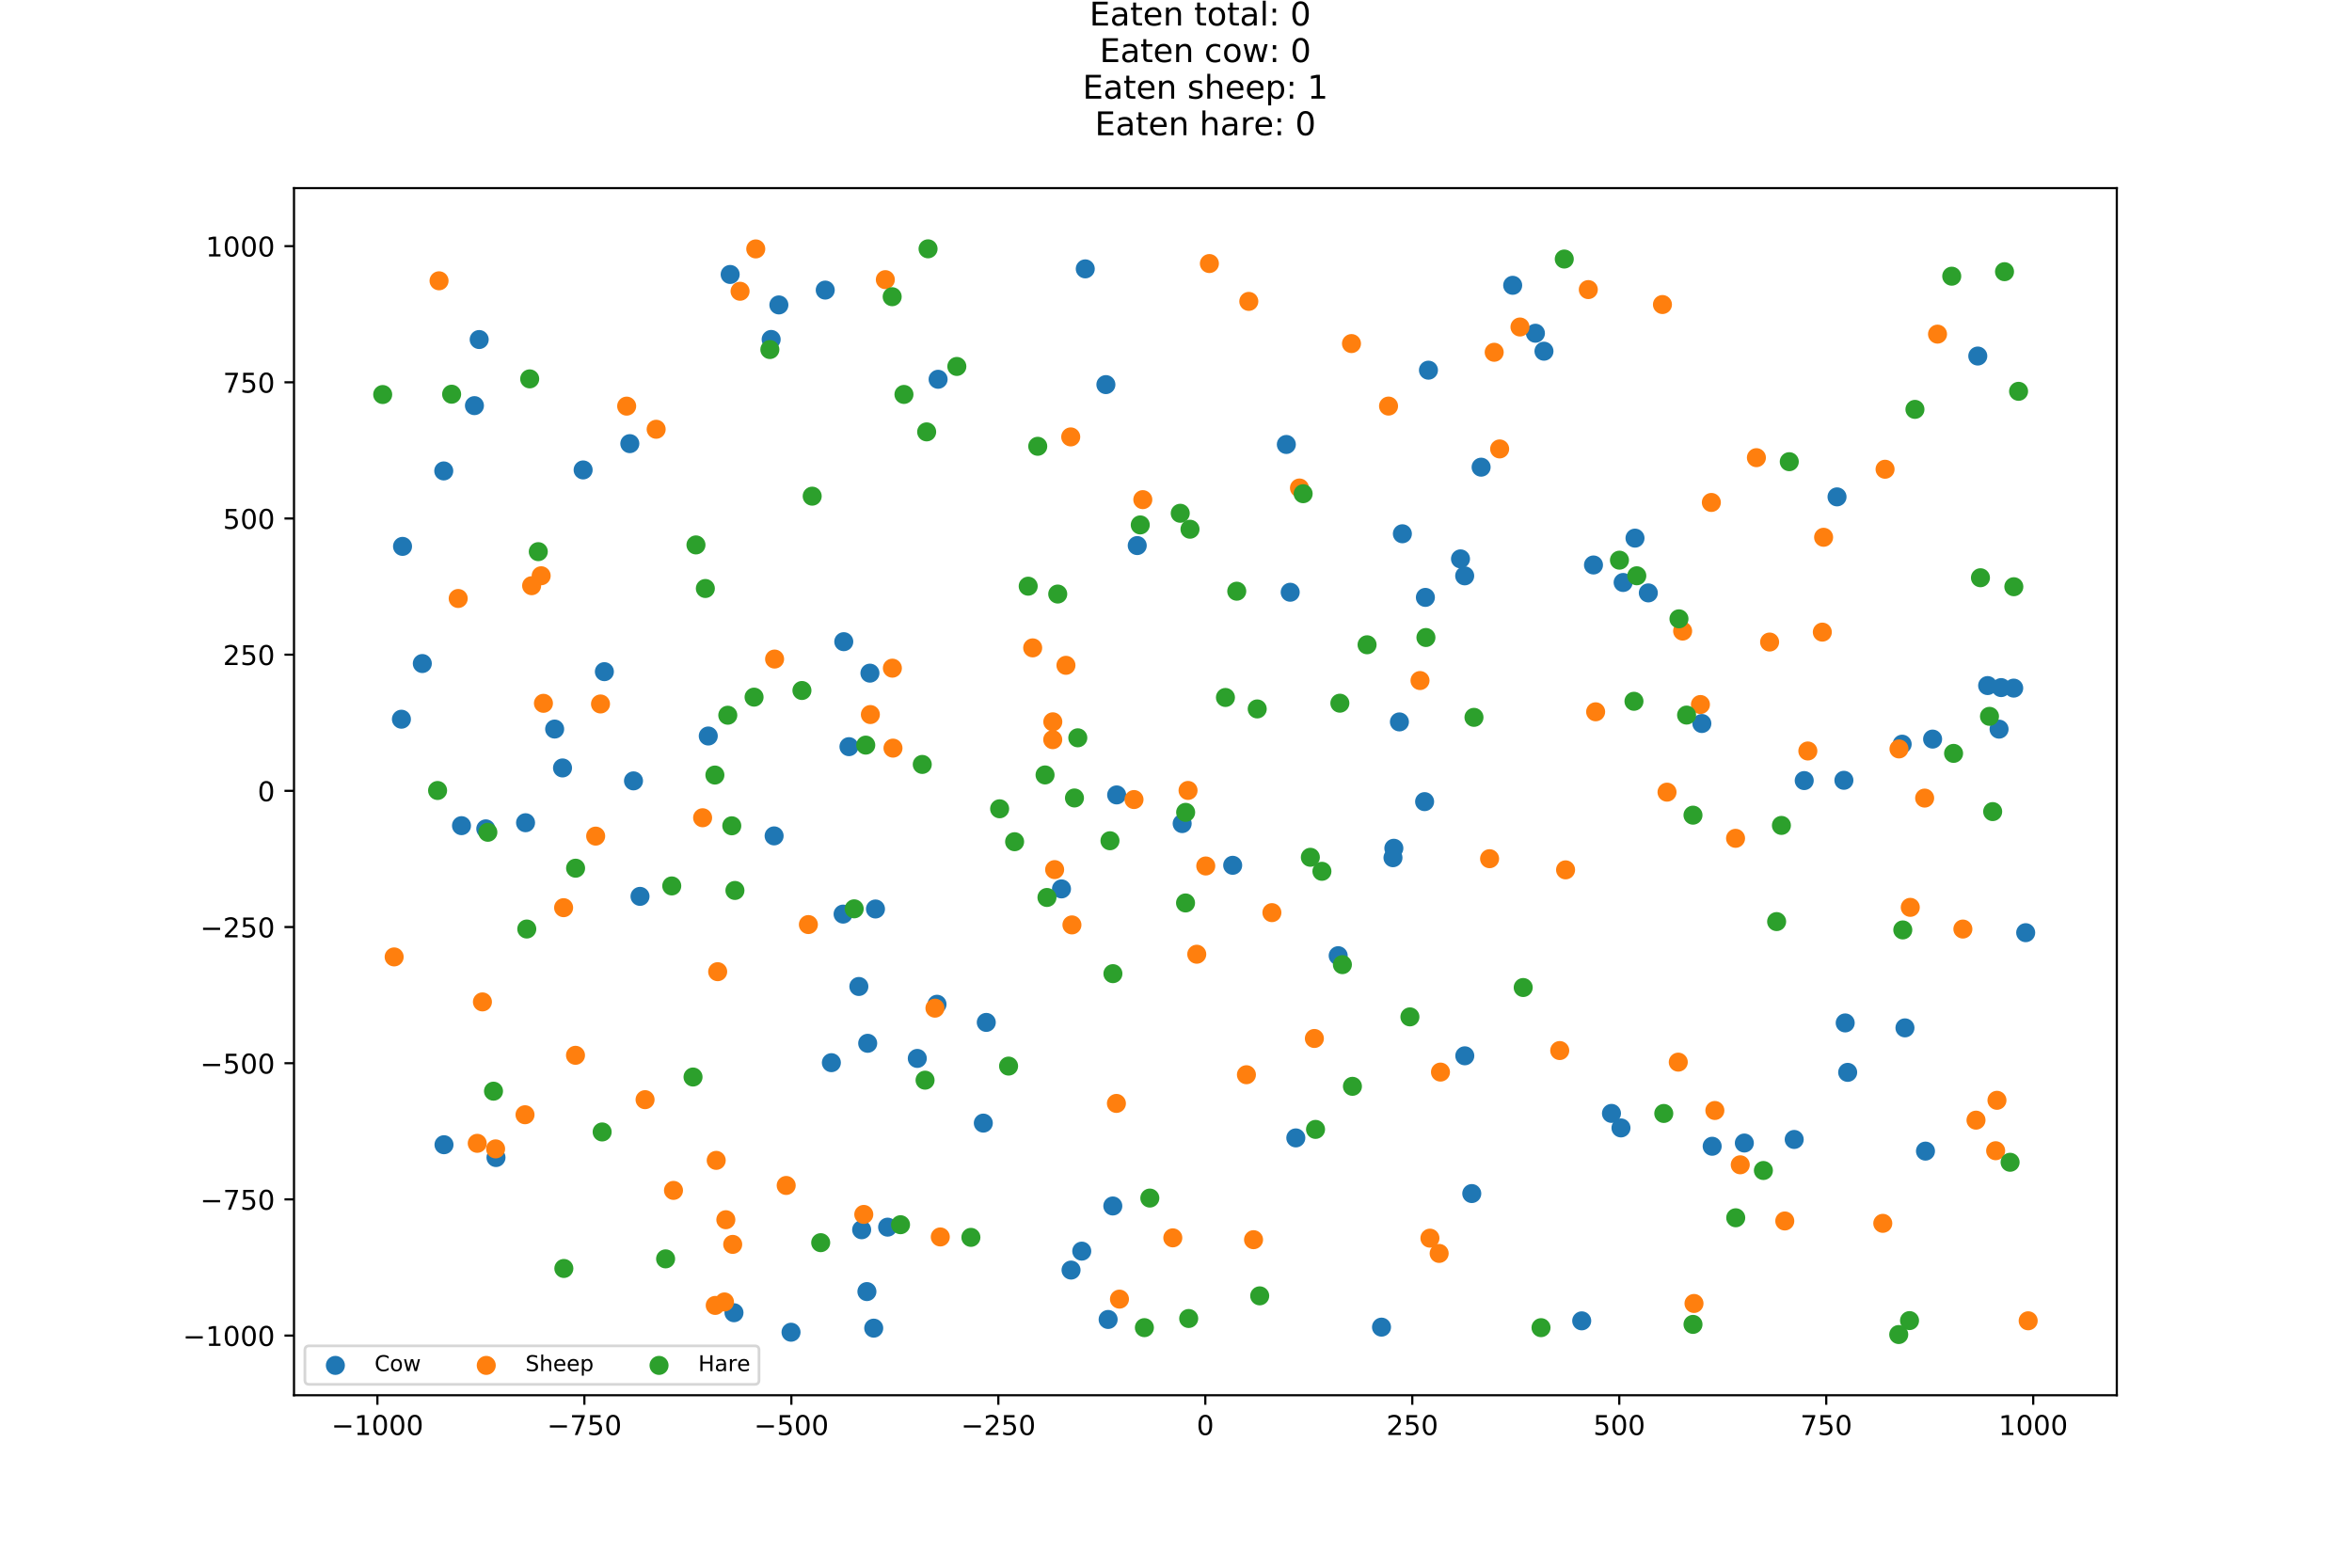 <?xml version="1.0" encoding="utf-8" standalone="no"?>
<!DOCTYPE svg PUBLIC "-//W3C//DTD SVG 1.1//EN"
  "http://www.w3.org/Graphics/SVG/1.1/DTD/svg11.dtd">
<!-- Created with matplotlib (https://matplotlib.org/) -->
<svg height="576pt" version="1.1" viewBox="0 0 864 576" width="864pt" xmlns="http://www.w3.org/2000/svg" xmlns:xlink="http://www.w3.org/1999/xlink">
 <defs>
  <style type="text/css">
*{stroke-linecap:butt;stroke-linejoin:round;}
  </style>
 </defs>
 <g id="figure_1">
  <g id="patch_1">
   <path d="M 0 576 
L 864 576 
L 864 0 
L 0 0 
z
" style="fill:#ffffff;"/>
  </g>
  <g id="axes_1">
   <g id="patch_2">
    <path d="M 108 512.64 
L 777.6 512.64 
L 777.6 69.12 
L 108 69.12 
z
" style="fill:#ffffff;"/>
   </g>
   <g id="PathCollection_1">
    <defs>
     <path d="M 0 3 
C 0.796 3 1.559 2.684 2.121 2.121 
C 2.684 1.559 3 0.796 3 0 
C 3 -0.796 2.684 -1.559 2.121 -2.121 
C 1.559 -2.684 0.796 -3 0 -3 
C -0.796 -3 -1.559 -2.684 -2.121 -2.121 
C -2.684 -1.559 -3 -0.796 -3 0 
C -3 0.796 -2.684 1.559 -2.121 2.121 
C -1.559 2.684 -0.796 3 0 3 
z
" id="m2ff2558cb6" style="stroke:#1f77b4;"/>
    </defs>
    <g clip-path="url(#pa07d0ab06e)">
     <use style="fill:#1f77b4;stroke:#1f77b4;" x="269.627" xlink:href="#m2ff2558cb6" y="482.324"/>
     <use style="fill:#1f77b4;stroke:#1f77b4;" x="393.448" xlink:href="#m2ff2558cb6" y="466.651"/>
     <use style="fill:#1f77b4;stroke:#1f77b4;" x="605.508" xlink:href="#m2ff2558cb6" y="217.846"/>
     <use style="fill:#1f77b4;stroke:#1f77b4;" x="283.284" xlink:href="#m2ff2558cb6" y="124.72"/>
     <use style="fill:#1f77b4;stroke:#1f77b4;" x="309.705" xlink:href="#m2ff2558cb6" y="335.859"/>
     <use style="fill:#1f77b4;stroke:#1f77b4;" x="222.015" xlink:href="#m2ff2558cb6" y="246.783"/>
     <use style="fill:#1f77b4;stroke:#1f77b4;" x="674.828" xlink:href="#m2ff2558cb6" y="182.564"/>
     <use style="fill:#1f77b4;stroke:#1f77b4;" x="407.071" xlink:href="#m2ff2558cb6" y="484.798"/>
     <use style="fill:#1f77b4;stroke:#1f77b4;" x="514.073" xlink:href="#m2ff2558cb6" y="265.247"/>
     <use style="fill:#1f77b4;stroke:#1f77b4;" x="678.74" xlink:href="#m2ff2558cb6" y="394.009"/>
     <use style="fill:#1f77b4;stroke:#1f77b4;" x="628.961" xlink:href="#m2ff2558cb6" y="421.159"/>
     <use style="fill:#1f77b4;stroke:#1f77b4;" x="591.969" xlink:href="#m2ff2558cb6" y="409.083"/>
     <use style="fill:#1f77b4;stroke:#1f77b4;" x="155.135" xlink:href="#m2ff2558cb6" y="243.797"/>
     <use style="fill:#1f77b4;stroke:#1f77b4;" x="311.863" xlink:href="#m2ff2558cb6" y="274.341"/>
     <use style="fill:#1f77b4;stroke:#1f77b4;" x="231.365" xlink:href="#m2ff2558cb6" y="163.005"/>
     <use style="fill:#1f77b4;stroke:#1f77b4;" x="182.203" xlink:href="#m2ff2558cb6" y="425.306"/>
     <use style="fill:#1f77b4;stroke:#1f77b4;" x="659.094" xlink:href="#m2ff2558cb6" y="418.66"/>
     <use style="fill:#1f77b4;stroke:#1f77b4;" x="585.362" xlink:href="#m2ff2558cb6" y="207.585"/>
     <use style="fill:#1f77b4;stroke:#1f77b4;" x="523.613" xlink:href="#m2ff2558cb6" y="219.498"/>
     <use style="fill:#1f77b4;stroke:#1f77b4;" x="309.957" xlink:href="#m2ff2558cb6" y="235.766"/>
     <use style="fill:#1f77b4;stroke:#1f77b4;" x="735.11" xlink:href="#m2ff2558cb6" y="252.634"/>
     <use style="fill:#1f77b4;stroke:#1f77b4;" x="344.212" xlink:href="#m2ff2558cb6" y="368.985"/>
     <use style="fill:#1f77b4;stroke:#1f77b4;" x="698.752" xlink:href="#m2ff2558cb6" y="273.429"/>
     <use style="fill:#1f77b4;stroke:#1f77b4;" x="203.752" xlink:href="#m2ff2558cb6" y="267.871"/>
     <use style="fill:#1f77b4;stroke:#1f77b4;" x="677.831" xlink:href="#m2ff2558cb6" y="375.845"/>
     <use style="fill:#1f77b4;stroke:#1f77b4;" x="555.68" xlink:href="#m2ff2558cb6" y="104.827"/>
     <use style="fill:#1f77b4;stroke:#1f77b4;" x="734.349" xlink:href="#m2ff2558cb6" y="267.907"/>
     <use style="fill:#1f77b4;stroke:#1f77b4;" x="417.759" xlink:href="#m2ff2558cb6" y="200.454"/>
     <use style="fill:#1f77b4;stroke:#1f77b4;" x="410.201" xlink:href="#m2ff2558cb6" y="292.07"/>
     <use style="fill:#1f77b4;stroke:#1f77b4;" x="730.153" xlink:href="#m2ff2558cb6" y="251.894"/>
     <use style="fill:#1f77b4;stroke:#1f77b4;" x="193.062" xlink:href="#m2ff2558cb6" y="302.286"/>
     <use style="fill:#1f77b4;stroke:#1f77b4;" x="596.252" xlink:href="#m2ff2558cb6" y="214.016"/>
     <use style="fill:#1f77b4;stroke:#1f77b4;" x="389.934" xlink:href="#m2ff2558cb6" y="326.602"/>
     <use style="fill:#1f77b4;stroke:#1f77b4;" x="147.46" xlink:href="#m2ff2558cb6" y="264.253"/>
     <use style="fill:#1f77b4;stroke:#1f77b4;" x="178.452" xlink:href="#m2ff2558cb6" y="304.54"/>
     <use style="fill:#1f77b4;stroke:#1f77b4;" x="709.937" xlink:href="#m2ff2558cb6" y="271.557"/>
     <use style="fill:#1f77b4;stroke:#1f77b4;" x="726.532" xlink:href="#m2ff2558cb6" y="130.817"/>
     <use style="fill:#1f77b4;stroke:#1f77b4;" x="595.461" xlink:href="#m2ff2558cb6" y="414.424"/>
     <use style="fill:#1f77b4;stroke:#1f77b4;" x="640.778" xlink:href="#m2ff2558cb6" y="419.973"/>
     <use style="fill:#1f77b4;stroke:#1f77b4;" x="174.284" xlink:href="#m2ff2558cb6" y="149.038"/>
     <use style="fill:#1f77b4;stroke:#1f77b4;" x="581.038" xlink:href="#m2ff2558cb6" y="485.306"/>
     <use style="fill:#1f77b4;stroke:#1f77b4;" x="315.5" xlink:href="#m2ff2558cb6" y="362.453"/>
     <use style="fill:#1f77b4;stroke:#1f77b4;" x="473.952" xlink:href="#m2ff2558cb6" y="217.604"/>
     <use style="fill:#1f77b4;stroke:#1f77b4;" x="540.652" xlink:href="#m2ff2558cb6" y="438.537"/>
     <use style="fill:#1f77b4;stroke:#1f77b4;" x="472.533" xlink:href="#m2ff2558cb6" y="163.306"/>
     <use style="fill:#1f77b4;stroke:#1f77b4;" x="326.066" xlink:href="#m2ff2558cb6" y="450.88"/>
     <use style="fill:#1f77b4;stroke:#1f77b4;" x="476.015" xlink:href="#m2ff2558cb6" y="418.088"/>
     <use style="fill:#1f77b4;stroke:#1f77b4;" x="319.568" xlink:href="#m2ff2558cb6" y="247.327"/>
     <use style="fill:#1f77b4;stroke:#1f77b4;" x="434.265" xlink:href="#m2ff2558cb6" y="302.603"/>
     <use style="fill:#1f77b4;stroke:#1f77b4;" x="232.713" xlink:href="#m2ff2558cb6" y="286.909"/>
     <use style="fill:#1f77b4;stroke:#1f77b4;" x="206.641" xlink:href="#m2ff2558cb6" y="282.159"/>
     <use style="fill:#1f77b4;stroke:#1f77b4;" x="406.247" xlink:href="#m2ff2558cb6" y="141.31"/>
     <use style="fill:#1f77b4;stroke:#1f77b4;" x="290.583" xlink:href="#m2ff2558cb6" y="489.485"/>
     <use style="fill:#1f77b4;stroke:#1f77b4;" x="662.777" xlink:href="#m2ff2558cb6" y="286.8"/>
     <use style="fill:#1f77b4;stroke:#1f77b4;" x="397.38" xlink:href="#m2ff2558cb6" y="459.694"/>
     <use style="fill:#1f77b4;stroke:#1f77b4;" x="544.085" xlink:href="#m2ff2558cb6" y="171.649"/>
     <use style="fill:#1f77b4;stroke:#1f77b4;" x="515.159" xlink:href="#m2ff2558cb6" y="196.116"/>
     <use style="fill:#1f77b4;stroke:#1f77b4;" x="163.103" xlink:href="#m2ff2558cb6" y="420.595"/>
     <use style="fill:#1f77b4;stroke:#1f77b4;" x="286.118" xlink:href="#m2ff2558cb6" y="112.036"/>
     <use style="fill:#1f77b4;stroke:#1f77b4;" x="268.224" xlink:href="#m2ff2558cb6" y="100.842"/>
     <use style="fill:#1f77b4;stroke:#1f77b4;" x="523.327" xlink:href="#m2ff2558cb6" y="294.537"/>
     <use style="fill:#1f77b4;stroke:#1f77b4;" x="316.528" xlink:href="#m2ff2558cb6" y="451.835"/>
     <use style="fill:#1f77b4;stroke:#1f77b4;" x="361.218" xlink:href="#m2ff2558cb6" y="412.653"/>
     <use style="fill:#1f77b4;stroke:#1f77b4;" x="699.782" xlink:href="#m2ff2558cb6" y="377.661"/>
     <use style="fill:#1f77b4;stroke:#1f77b4;" x="321.603" xlink:href="#m2ff2558cb6" y="333.983"/>
     <use style="fill:#1f77b4;stroke:#1f77b4;" x="163.013" xlink:href="#m2ff2558cb6" y="173.029"/>
     <use style="fill:#1f77b4;stroke:#1f77b4;" x="344.609" xlink:href="#m2ff2558cb6" y="139.354"/>
     <use style="fill:#1f77b4;stroke:#1f77b4;" x="260.181" xlink:href="#m2ff2558cb6" y="270.423"/>
     <use style="fill:#1f77b4;stroke:#1f77b4;" x="169.53" xlink:href="#m2ff2558cb6" y="303.365"/>
     <use style="fill:#1f77b4;stroke:#1f77b4;" x="567.173" xlink:href="#m2ff2558cb6" y="129.039"/>
     <use style="fill:#1f77b4;stroke:#1f77b4;" x="214.211" xlink:href="#m2ff2558cb6" y="172.665"/>
     <use style="fill:#1f77b4;stroke:#1f77b4;" x="739.729" xlink:href="#m2ff2558cb6" y="252.825"/>
     <use style="fill:#1f77b4;stroke:#1f77b4;" x="707.316" xlink:href="#m2ff2558cb6" y="422.942"/>
     <use style="fill:#1f77b4;stroke:#1f77b4;" x="744.132" xlink:href="#m2ff2558cb6" y="342.686"/>
     <use style="fill:#1f77b4;stroke:#1f77b4;" x="303.15" xlink:href="#m2ff2558cb6" y="106.585"/>
     <use style="fill:#1f77b4;stroke:#1f77b4;" x="176.028" xlink:href="#m2ff2558cb6" y="124.752"/>
     <use style="fill:#1f77b4;stroke:#1f77b4;" x="336.964" xlink:href="#m2ff2558cb6" y="388.885"/>
     <use style="fill:#1f77b4;stroke:#1f77b4;" x="511.707" xlink:href="#m2ff2558cb6" y="315.142"/>
     <use style="fill:#1f77b4;stroke:#1f77b4;" x="564.034" xlink:href="#m2ff2558cb6" y="122.44"/>
     <use style="fill:#1f77b4;stroke:#1f77b4;" x="408.787" xlink:href="#m2ff2558cb6" y="443.103"/>
     <use style="fill:#1f77b4;stroke:#1f77b4;" x="491.58" xlink:href="#m2ff2558cb6" y="351.141"/>
     <use style="fill:#1f77b4;stroke:#1f77b4;" x="512.026" xlink:href="#m2ff2558cb6" y="311.67"/>
     <use style="fill:#1f77b4;stroke:#1f77b4;" x="600.615" xlink:href="#m2ff2558cb6" y="197.721"/>
     <use style="fill:#1f77b4;stroke:#1f77b4;" x="452.824" xlink:href="#m2ff2558cb6" y="317.929"/>
     <use style="fill:#1f77b4;stroke:#1f77b4;" x="524.734" xlink:href="#m2ff2558cb6" y="136.009"/>
     <use style="fill:#1f77b4;stroke:#1f77b4;" x="538.09" xlink:href="#m2ff2558cb6" y="387.924"/>
     <use style="fill:#1f77b4;stroke:#1f77b4;" x="677.352" xlink:href="#m2ff2558cb6" y="286.7"/>
     <use style="fill:#1f77b4;stroke:#1f77b4;" x="147.87" xlink:href="#m2ff2558cb6" y="200.753"/>
     <use style="fill:#1f77b4;stroke:#1f77b4;" x="398.67" xlink:href="#m2ff2558cb6" y="98.788"/>
     <use style="fill:#1f77b4;stroke:#1f77b4;" x="284.371" xlink:href="#m2ff2558cb6" y="307.125"/>
     <use style="fill:#1f77b4;stroke:#1f77b4;" x="318.456" xlink:href="#m2ff2558cb6" y="474.554"/>
     <use style="fill:#1f77b4;stroke:#1f77b4;" x="320.961" xlink:href="#m2ff2558cb6" y="487.987"/>
     <use style="fill:#1f77b4;stroke:#1f77b4;" x="625.171" xlink:href="#m2ff2558cb6" y="265.834"/>
     <use style="fill:#1f77b4;stroke:#1f77b4;" x="507.495" xlink:href="#m2ff2558cb6" y="487.615"/>
     <use style="fill:#1f77b4;stroke:#1f77b4;" x="538.05" xlink:href="#m2ff2558cb6" y="211.577"/>
     <use style="fill:#1f77b4;stroke:#1f77b4;" x="536.506" xlink:href="#m2ff2558cb6" y="205.342"/>
     <use style="fill:#1f77b4;stroke:#1f77b4;" x="318.745" xlink:href="#m2ff2558cb6" y="383.33"/>
     <use style="fill:#1f77b4;stroke:#1f77b4;" x="235.108" xlink:href="#m2ff2558cb6" y="329.344"/>
     <use style="fill:#1f77b4;stroke:#1f77b4;" x="362.309" xlink:href="#m2ff2558cb6" y="375.655"/>
     <use style="fill:#1f77b4;stroke:#1f77b4;" x="305.402" xlink:href="#m2ff2558cb6" y="390.449"/>
    </g>
   </g>
   <g id="PathCollection_2">
    <defs>
     <path d="M 0 3 
C 0.796 3 1.559 2.684 2.121 2.121 
C 2.684 1.559 3 0.796 3 0 
C 3 -0.796 2.684 -1.559 2.121 -2.121 
C 1.559 -2.684 0.796 -3 0 -3 
C -0.796 -3 -1.559 -2.684 -2.121 -2.121 
C -2.684 -1.559 -3 -0.796 -3 0 
C -3 0.796 -2.684 1.559 -2.121 2.121 
C -1.559 2.684 -0.796 3 0 3 
z
" id="mda758b5c43" style="stroke:#ff7f0e;"/>
    </defs>
    <g clip-path="url(#pa07d0ab06e)">
     <use style="fill:#ff7f0e;stroke:#ff7f0e;" x="379.353" xlink:href="#mda758b5c43" y="238.043"/>
     <use style="fill:#ff7f0e;stroke:#ff7f0e;" x="458.744" xlink:href="#mda758b5c43" y="110.736"/>
     <use style="fill:#ff7f0e;stroke:#ff7f0e;" x="269.157" xlink:href="#mda758b5c43" y="457.215"/>
     <use style="fill:#ff7f0e;stroke:#ff7f0e;" x="319.727" xlink:href="#mda758b5c43" y="262.539"/>
     <use style="fill:#ff7f0e;stroke:#ff7f0e;" x="343.45" xlink:href="#mda758b5c43" y="370.419"/>
     <use style="fill:#ff7f0e;stroke:#ff7f0e;" x="655.632" xlink:href="#mda758b5c43" y="448.613"/>
     <use style="fill:#ff7f0e;stroke:#ff7f0e;" x="575.109" xlink:href="#mda758b5c43" y="319.604"/>
     <use style="fill:#ff7f0e;stroke:#ff7f0e;" x="288.806" xlink:href="#mda758b5c43" y="435.564"/>
     <use style="fill:#ff7f0e;stroke:#ff7f0e;" x="548.886" xlink:href="#mda758b5c43" y="129.433"/>
     <use style="fill:#ff7f0e;stroke:#ff7f0e;" x="161.283" xlink:href="#mda758b5c43" y="103.173"/>
     <use style="fill:#ff7f0e;stroke:#ff7f0e;" x="707.014" xlink:href="#mda758b5c43" y="293.236"/>
     <use style="fill:#ff7f0e;stroke:#ff7f0e;" x="393.327" xlink:href="#mda758b5c43" y="160.528"/>
     <use style="fill:#ff7f0e;stroke:#ff7f0e;" x="645.21" xlink:href="#mda758b5c43" y="168.156"/>
     <use style="fill:#ff7f0e;stroke:#ff7f0e;" x="419.806" xlink:href="#mda758b5c43" y="183.58"/>
     <use style="fill:#ff7f0e;stroke:#ff7f0e;" x="325.226" xlink:href="#mda758b5c43" y="102.747"/>
     <use style="fill:#ff7f0e;stroke:#ff7f0e;" x="733.096" xlink:href="#mda758b5c43" y="422.801"/>
     <use style="fill:#ff7f0e;stroke:#ff7f0e;" x="296.957" xlink:href="#mda758b5c43" y="339.703"/>
     <use style="fill:#ff7f0e;stroke:#ff7f0e;" x="558.362" xlink:href="#mda758b5c43" y="120.146"/>
     <use style="fill:#ff7f0e;stroke:#ff7f0e;" x="618.11" xlink:href="#mda758b5c43" y="231.873"/>
     <use style="fill:#ff7f0e;stroke:#ff7f0e;" x="528.67" xlink:href="#mda758b5c43" y="460.532"/>
     <use style="fill:#ff7f0e;stroke:#ff7f0e;" x="266.134" xlink:href="#mda758b5c43" y="478.362"/>
     <use style="fill:#ff7f0e;stroke:#ff7f0e;" x="439.626" xlink:href="#mda758b5c43" y="350.603"/>
     <use style="fill:#ff7f0e;stroke:#ff7f0e;" x="436.427" xlink:href="#mda758b5c43" y="290.427"/>
     <use style="fill:#ff7f0e;stroke:#ff7f0e;" x="241.038" xlink:href="#mda758b5c43" y="157.724"/>
     <use style="fill:#ff7f0e;stroke:#ff7f0e;" x="387.42" xlink:href="#mda758b5c43" y="319.511"/>
     <use style="fill:#ff7f0e;stroke:#ff7f0e;" x="391.574" xlink:href="#mda758b5c43" y="244.452"/>
     <use style="fill:#ff7f0e;stroke:#ff7f0e;" x="669.424" xlink:href="#mda758b5c43" y="232.253"/>
     <use style="fill:#ff7f0e;stroke:#ff7f0e;" x="444.267" xlink:href="#mda758b5c43" y="96.834"/>
     <use style="fill:#ff7f0e;stroke:#ff7f0e;" x="496.459" xlink:href="#mda758b5c43" y="126.235"/>
     <use style="fill:#ff7f0e;stroke:#ff7f0e;" x="263.1" xlink:href="#mda758b5c43" y="426.346"/>
     <use style="fill:#ff7f0e;stroke:#ff7f0e;" x="198.798" xlink:href="#mda758b5c43" y="211.546"/>
     <use style="fill:#ff7f0e;stroke:#ff7f0e;" x="622.287" xlink:href="#mda758b5c43" y="478.92"/>
     <use style="fill:#ff7f0e;stroke:#ff7f0e;" x="477.356" xlink:href="#mda758b5c43" y="179.299"/>
     <use style="fill:#ff7f0e;stroke:#ff7f0e;" x="236.965" xlink:href="#mda758b5c43" y="404.04"/>
     <use style="fill:#ff7f0e;stroke:#ff7f0e;" x="175.314" xlink:href="#mda758b5c43" y="420.081"/>
     <use style="fill:#ff7f0e;stroke:#ff7f0e;" x="411.233" xlink:href="#mda758b5c43" y="477.327"/>
     <use style="fill:#ff7f0e;stroke:#ff7f0e;" x="230.204" xlink:href="#mda758b5c43" y="149.223"/>
     <use style="fill:#ff7f0e;stroke:#ff7f0e;" x="711.744" xlink:href="#mda758b5c43" y="122.769"/>
     <use style="fill:#ff7f0e;stroke:#ff7f0e;" x="664.104" xlink:href="#mda758b5c43" y="275.926"/>
     <use style="fill:#ff7f0e;stroke:#ff7f0e;" x="207.042" xlink:href="#mda758b5c43" y="333.499"/>
     <use style="fill:#ff7f0e;stroke:#ff7f0e;" x="218.818" xlink:href="#mda758b5c43" y="307.205"/>
     <use style="fill:#ff7f0e;stroke:#ff7f0e;" x="266.634" xlink:href="#mda758b5c43" y="448.153"/>
     <use style="fill:#ff7f0e;stroke:#ff7f0e;" x="284.545" xlink:href="#mda758b5c43" y="242.15"/>
     <use style="fill:#ff7f0e;stroke:#ff7f0e;" x="195.296" xlink:href="#mda758b5c43" y="215.199"/>
     <use style="fill:#ff7f0e;stroke:#ff7f0e;" x="721.055" xlink:href="#mda758b5c43" y="341.353"/>
     <use style="fill:#ff7f0e;stroke:#ff7f0e;" x="521.637" xlink:href="#mda758b5c43" y="250.047"/>
     <use style="fill:#ff7f0e;stroke:#ff7f0e;" x="168.32" xlink:href="#mda758b5c43" y="219.895"/>
     <use style="fill:#ff7f0e;stroke:#ff7f0e;" x="410.111" xlink:href="#mda758b5c43" y="405.419"/>
     <use style="fill:#ff7f0e;stroke:#ff7f0e;" x="692.474" xlink:href="#mda758b5c43" y="172.411"/>
     <use style="fill:#ff7f0e;stroke:#ff7f0e;" x="263.638" xlink:href="#mda758b5c43" y="357.017"/>
     <use style="fill:#ff7f0e;stroke:#ff7f0e;" x="624.649" xlink:href="#mda758b5c43" y="258.854"/>
     <use style="fill:#ff7f0e;stroke:#ff7f0e;" x="328.036" xlink:href="#mda758b5c43" y="274.876"/>
     <use style="fill:#ff7f0e;stroke:#ff7f0e;" x="637.55" xlink:href="#mda758b5c43" y="308.017"/>
     <use style="fill:#ff7f0e;stroke:#ff7f0e;" x="258.105" xlink:href="#mda758b5c43" y="300.458"/>
     <use style="fill:#ff7f0e;stroke:#ff7f0e;" x="220.593" xlink:href="#mda758b5c43" y="258.654"/>
     <use style="fill:#ff7f0e;stroke:#ff7f0e;" x="616.508" xlink:href="#mda758b5c43" y="390.251"/>
     <use style="fill:#ff7f0e;stroke:#ff7f0e;" x="628.659" xlink:href="#mda758b5c43" y="184.611"/>
     <use style="fill:#ff7f0e;stroke:#ff7f0e;" x="669.898" xlink:href="#mda758b5c43" y="197.409"/>
     <use style="fill:#ff7f0e;stroke:#ff7f0e;" x="317.31" xlink:href="#mda758b5c43" y="446.203"/>
     <use style="fill:#ff7f0e;stroke:#ff7f0e;" x="211.405" xlink:href="#mda758b5c43" y="387.74"/>
     <use style="fill:#ff7f0e;stroke:#ff7f0e;" x="247.403" xlink:href="#mda758b5c43" y="437.376"/>
     <use style="fill:#ff7f0e;stroke:#ff7f0e;" x="144.792" xlink:href="#mda758b5c43" y="351.593"/>
     <use style="fill:#ff7f0e;stroke:#ff7f0e;" x="182.06" xlink:href="#mda758b5c43" y="422.122"/>
     <use style="fill:#ff7f0e;stroke:#ff7f0e;" x="482.832" xlink:href="#mda758b5c43" y="381.557"/>
     <use style="fill:#ff7f0e;stroke:#ff7f0e;" x="510.076" xlink:href="#mda758b5c43" y="149.203"/>
     <use style="fill:#ff7f0e;stroke:#ff7f0e;" x="262.733" xlink:href="#mda758b5c43" y="479.637"/>
     <use style="fill:#ff7f0e;stroke:#ff7f0e;" x="416.574" xlink:href="#mda758b5c43" y="293.769"/>
     <use style="fill:#ff7f0e;stroke:#ff7f0e;" x="529.154" xlink:href="#mda758b5c43" y="393.907"/>
     <use style="fill:#ff7f0e;stroke:#ff7f0e;" x="345.413" xlink:href="#mda758b5c43" y="454.481"/>
     <use style="fill:#ff7f0e;stroke:#ff7f0e;" x="650.063" xlink:href="#mda758b5c43" y="235.899"/>
     <use style="fill:#ff7f0e;stroke:#ff7f0e;" x="610.695" xlink:href="#mda758b5c43" y="111.893"/>
     <use style="fill:#ff7f0e;stroke:#ff7f0e;" x="271.862" xlink:href="#mda758b5c43" y="107.017"/>
     <use style="fill:#ff7f0e;stroke:#ff7f0e;" x="386.747" xlink:href="#mda758b5c43" y="265.209"/>
     <use style="fill:#ff7f0e;stroke:#ff7f0e;" x="745.046" xlink:href="#mda758b5c43" y="485.288"/>
     <use style="fill:#ff7f0e;stroke:#ff7f0e;" x="639.275" xlink:href="#mda758b5c43" y="427.973"/>
     <use style="fill:#ff7f0e;stroke:#ff7f0e;" x="177.22" xlink:href="#mda758b5c43" y="368.122"/>
     <use style="fill:#ff7f0e;stroke:#ff7f0e;" x="725.878" xlink:href="#mda758b5c43" y="411.568"/>
     <use style="fill:#ff7f0e;stroke:#ff7f0e;" x="701.734" xlink:href="#mda758b5c43" y="333.379"/>
     <use style="fill:#ff7f0e;stroke:#ff7f0e;" x="572.962" xlink:href="#mda758b5c43" y="385.992"/>
     <use style="fill:#ff7f0e;stroke:#ff7f0e;" x="460.486" xlink:href="#mda758b5c43" y="455.489"/>
     <use style="fill:#ff7f0e;stroke:#ff7f0e;" x="386.721" xlink:href="#mda758b5c43" y="271.766"/>
     <use style="fill:#ff7f0e;stroke:#ff7f0e;" x="612.374" xlink:href="#mda758b5c43" y="291.054"/>
     <use style="fill:#ff7f0e;stroke:#ff7f0e;" x="586.154" xlink:href="#mda758b5c43" y="261.529"/>
     <use style="fill:#ff7f0e;stroke:#ff7f0e;" x="199.631" xlink:href="#mda758b5c43" y="258.413"/>
     <use style="fill:#ff7f0e;stroke:#ff7f0e;" x="550.893" xlink:href="#mda758b5c43" y="164.945"/>
     <use style="fill:#ff7f0e;stroke:#ff7f0e;" x="691.635" xlink:href="#mda758b5c43" y="449.48"/>
     <use style="fill:#ff7f0e;stroke:#ff7f0e;" x="467.228" xlink:href="#mda758b5c43" y="335.32"/>
     <use style="fill:#ff7f0e;stroke:#ff7f0e;" x="697.586" xlink:href="#mda758b5c43" y="275.174"/>
     <use style="fill:#ff7f0e;stroke:#ff7f0e;" x="442.933" xlink:href="#mda758b5c43" y="318.181"/>
     <use style="fill:#ff7f0e;stroke:#ff7f0e;" x="192.866" xlink:href="#mda758b5c43" y="409.579"/>
     <use style="fill:#ff7f0e;stroke:#ff7f0e;" x="629.951" xlink:href="#mda758b5c43" y="408.015"/>
     <use style="fill:#ff7f0e;stroke:#ff7f0e;" x="525.281" xlink:href="#mda758b5c43" y="454.924"/>
     <use style="fill:#ff7f0e;stroke:#ff7f0e;" x="457.87" xlink:href="#mda758b5c43" y="394.877"/>
     <use style="fill:#ff7f0e;stroke:#ff7f0e;" x="583.458" xlink:href="#mda758b5c43" y="106.402"/>
     <use style="fill:#ff7f0e;stroke:#ff7f0e;" x="733.578" xlink:href="#mda758b5c43" y="404.276"/>
     <use style="fill:#ff7f0e;stroke:#ff7f0e;" x="430.828" xlink:href="#mda758b5c43" y="454.812"/>
     <use style="fill:#ff7f0e;stroke:#ff7f0e;" x="393.771" xlink:href="#mda758b5c43" y="339.832"/>
     <use style="fill:#ff7f0e;stroke:#ff7f0e;" x="277.626" xlink:href="#mda758b5c43" y="91.457"/>
     <use style="fill:#ff7f0e;stroke:#ff7f0e;" x="547.196" xlink:href="#mda758b5c43" y="315.503"/>
     <use style="fill:#ff7f0e;stroke:#ff7f0e;" x="327.813" xlink:href="#mda758b5c43" y="245.497"/>
    </g>
   </g>
   <g id="PathCollection_3">
    <defs>
     <path d="M 0 3 
C 0.796 3 1.559 2.684 2.121 2.121 
C 2.684 1.559 3 0.796 3 0 
C 3 -0.796 2.684 -1.559 2.121 -2.121 
C 1.559 -2.684 0.796 -3 0 -3 
C -0.796 -3 -1.559 -2.684 -2.121 -2.121 
C -2.684 -1.559 -3 -0.796 -3 0 
C -3 0.796 -2.684 1.559 -2.121 2.121 
C -1.559 2.684 -0.796 3 0 3 
z
" id="maa0ed4c025" style="stroke:#2ca02c;"/>
    </defs>
    <g clip-path="url(#pa07d0ab06e)">
     <use style="fill:#2ca02c;stroke:#2ca02c;" x="301.481" xlink:href="#maa0ed4c025" y="456.582"/>
     <use style="fill:#2ca02c;stroke:#2ca02c;" x="566.09" xlink:href="#maa0ed4c025" y="487.809"/>
     <use style="fill:#2ca02c;stroke:#2ca02c;" x="351.491" xlink:href="#maa0ed4c025" y="134.64"/>
     <use style="fill:#2ca02c;stroke:#2ca02c;" x="601.272" xlink:href="#maa0ed4c025" y="211.551"/>
     <use style="fill:#2ca02c;stroke:#2ca02c;" x="450.162" xlink:href="#maa0ed4c025" y="256.265"/>
     <use style="fill:#2ca02c;stroke:#2ca02c;" x="637.616" xlink:href="#maa0ed4c025" y="447.434"/>
     <use style="fill:#2ca02c;stroke:#2ca02c;" x="483.259" xlink:href="#maa0ed4c025" y="414.963"/>
     <use style="fill:#2ca02c;stroke:#2ca02c;" x="621.916" xlink:href="#maa0ed4c025" y="299.506"/>
     <use style="fill:#2ca02c;stroke:#2ca02c;" x="408.827" xlink:href="#maa0ed4c025" y="357.741"/>
     <use style="fill:#2ca02c;stroke:#2ca02c;" x="327.739" xlink:href="#maa0ed4c025" y="109.019"/>
     <use style="fill:#2ca02c;stroke:#2ca02c;" x="372.715" xlink:href="#maa0ed4c025" y="309.265"/>
     <use style="fill:#2ca02c;stroke:#2ca02c;" x="462.749" xlink:href="#maa0ed4c025" y="476.123"/>
     <use style="fill:#2ca02c;stroke:#2ca02c;" x="394.701" xlink:href="#maa0ed4c025" y="293.192"/>
     <use style="fill:#2ca02c;stroke:#2ca02c;" x="340.92" xlink:href="#maa0ed4c025" y="91.424"/>
     <use style="fill:#2ca02c;stroke:#2ca02c;" x="485.601" xlink:href="#maa0ed4c025" y="320.139"/>
     <use style="fill:#2ca02c;stroke:#2ca02c;" x="211.442" xlink:href="#maa0ed4c025" y="318.994"/>
     <use style="fill:#2ca02c;stroke:#2ca02c;" x="736.354" xlink:href="#maa0ed4c025" y="99.823"/>
     <use style="fill:#2ca02c;stroke:#2ca02c;" x="370.498" xlink:href="#maa0ed4c025" y="391.703"/>
     <use style="fill:#2ca02c;stroke:#2ca02c;" x="716.964" xlink:href="#maa0ed4c025" y="101.48"/>
     <use style="fill:#2ca02c;stroke:#2ca02c;" x="340.406" xlink:href="#maa0ed4c025" y="158.68"/>
     <use style="fill:#2ca02c;stroke:#2ca02c;" x="616.763" xlink:href="#maa0ed4c025" y="227.37"/>
     <use style="fill:#2ca02c;stroke:#2ca02c;" x="259.109" xlink:href="#maa0ed4c025" y="216.225"/>
     <use style="fill:#2ca02c;stroke:#2ca02c;" x="282.806" xlink:href="#maa0ed4c025" y="128.426"/>
     <use style="fill:#2ca02c;stroke:#2ca02c;" x="433.561" xlink:href="#maa0ed4c025" y="188.585"/>
     <use style="fill:#2ca02c;stroke:#2ca02c;" x="619.563" xlink:href="#maa0ed4c025" y="262.734"/>
     <use style="fill:#2ca02c;stroke:#2ca02c;" x="717.644" xlink:href="#maa0ed4c025" y="276.808"/>
     <use style="fill:#2ca02c;stroke:#2ca02c;" x="502.19" xlink:href="#maa0ed4c025" y="236.902"/>
     <use style="fill:#2ca02c;stroke:#2ca02c;" x="269.977" xlink:href="#maa0ed4c025" y="327.17"/>
     <use style="fill:#2ca02c;stroke:#2ca02c;" x="194.584" xlink:href="#maa0ed4c025" y="139.206"/>
     <use style="fill:#2ca02c;stroke:#2ca02c;" x="739.774" xlink:href="#maa0ed4c025" y="215.574"/>
     <use style="fill:#2ca02c;stroke:#2ca02c;" x="244.508" xlink:href="#maa0ed4c025" y="462.534"/>
     <use style="fill:#2ca02c;stroke:#2ca02c;" x="268.82" xlink:href="#maa0ed4c025" y="303.415"/>
     <use style="fill:#2ca02c;stroke:#2ca02c;" x="741.518" xlink:href="#maa0ed4c025" y="143.778"/>
     <use style="fill:#2ca02c;stroke:#2ca02c;" x="436.664" xlink:href="#maa0ed4c025" y="484.442"/>
     <use style="fill:#2ca02c;stroke:#2ca02c;" x="437.143" xlink:href="#maa0ed4c025" y="194.447"/>
     <use style="fill:#2ca02c;stroke:#2ca02c;" x="422.387" xlink:href="#maa0ed4c025" y="440.195"/>
     <use style="fill:#2ca02c;stroke:#2ca02c;" x="160.748" xlink:href="#maa0ed4c025" y="290.443"/>
     <use style="fill:#2ca02c;stroke:#2ca02c;" x="559.547" xlink:href="#maa0ed4c025" y="362.834"/>
     <use style="fill:#2ca02c;stroke:#2ca02c;" x="454.317" xlink:href="#maa0ed4c025" y="217.221"/>
     <use style="fill:#2ca02c;stroke:#2ca02c;" x="600.234" xlink:href="#maa0ed4c025" y="257.668"/>
     <use style="fill:#2ca02c;stroke:#2ca02c;" x="698.984" xlink:href="#maa0ed4c025" y="341.675"/>
     <use style="fill:#2ca02c;stroke:#2ca02c;" x="703.451" xlink:href="#maa0ed4c025" y="150.412"/>
     <use style="fill:#2ca02c;stroke:#2ca02c;" x="657.286" xlink:href="#maa0ed4c025" y="169.637"/>
     <use style="fill:#2ca02c;stroke:#2ca02c;" x="647.776" xlink:href="#maa0ed4c025" y="430.065"/>
     <use style="fill:#2ca02c;stroke:#2ca02c;" x="367.211" xlink:href="#maa0ed4c025" y="297.165"/>
     <use style="fill:#2ca02c;stroke:#2ca02c;" x="732.003" xlink:href="#maa0ed4c025" y="298.198"/>
     <use style="fill:#2ca02c;stroke:#2ca02c;" x="435.503" xlink:href="#maa0ed4c025" y="331.763"/>
     <use style="fill:#2ca02c;stroke:#2ca02c;" x="330.807" xlink:href="#maa0ed4c025" y="449.983"/>
     <use style="fill:#2ca02c;stroke:#2ca02c;" x="611.183" xlink:href="#maa0ed4c025" y="409.108"/>
     <use style="fill:#2ca02c;stroke:#2ca02c;" x="697.493" xlink:href="#maa0ed4c025" y="490.336"/>
     <use style="fill:#2ca02c;stroke:#2ca02c;" x="332.066" xlink:href="#maa0ed4c025" y="144.922"/>
     <use style="fill:#2ca02c;stroke:#2ca02c;" x="493.125" xlink:href="#maa0ed4c025" y="354.429"/>
     <use style="fill:#2ca02c;stroke:#2ca02c;" x="246.768" xlink:href="#maa0ed4c025" y="325.511"/>
     <use style="fill:#2ca02c;stroke:#2ca02c;" x="388.555" xlink:href="#maa0ed4c025" y="218.264"/>
     <use style="fill:#2ca02c;stroke:#2ca02c;" x="481.354" xlink:href="#maa0ed4c025" y="314.983"/>
     <use style="fill:#2ca02c;stroke:#2ca02c;" x="254.585" xlink:href="#maa0ed4c025" y="395.718"/>
     <use style="fill:#2ca02c;stroke:#2ca02c;" x="384.598" xlink:href="#maa0ed4c025" y="329.748"/>
     <use style="fill:#2ca02c;stroke:#2ca02c;" x="197.739" xlink:href="#maa0ed4c025" y="202.689"/>
     <use style="fill:#2ca02c;stroke:#2ca02c;" x="298.357" xlink:href="#maa0ed4c025" y="182.302"/>
     <use style="fill:#2ca02c;stroke:#2ca02c;" x="492.198" xlink:href="#maa0ed4c025" y="258.367"/>
     <use style="fill:#2ca02c;stroke:#2ca02c;" x="267.35" xlink:href="#maa0ed4c025" y="262.79"/>
     <use style="fill:#2ca02c;stroke:#2ca02c;" x="517.93" xlink:href="#maa0ed4c025" y="373.622"/>
     <use style="fill:#2ca02c;stroke:#2ca02c;" x="621.919" xlink:href="#maa0ed4c025" y="486.61"/>
     <use style="fill:#2ca02c;stroke:#2ca02c;" x="395.926" xlink:href="#maa0ed4c025" y="271.087"/>
     <use style="fill:#2ca02c;stroke:#2ca02c;" x="727.511" xlink:href="#maa0ed4c025" y="212.274"/>
     <use style="fill:#2ca02c;stroke:#2ca02c;" x="262.615" xlink:href="#maa0ed4c025" y="284.767"/>
     <use style="fill:#2ca02c;stroke:#2ca02c;" x="738.406" xlink:href="#maa0ed4c025" y="427.045"/>
     <use style="fill:#2ca02c;stroke:#2ca02c;" x="435.544" xlink:href="#maa0ed4c025" y="298.473"/>
     <use style="fill:#2ca02c;stroke:#2ca02c;" x="207.129" xlink:href="#maa0ed4c025" y="466.06"/>
     <use style="fill:#2ca02c;stroke:#2ca02c;" x="313.784" xlink:href="#maa0ed4c025" y="333.922"/>
     <use style="fill:#2ca02c;stroke:#2ca02c;" x="338.791" xlink:href="#maa0ed4c025" y="280.867"/>
     <use style="fill:#2ca02c;stroke:#2ca02c;" x="541.463" xlink:href="#maa0ed4c025" y="263.571"/>
     <use style="fill:#2ca02c;stroke:#2ca02c;" x="594.901" xlink:href="#maa0ed4c025" y="205.816"/>
     <use style="fill:#2ca02c;stroke:#2ca02c;" x="407.748" xlink:href="#maa0ed4c025" y="308.911"/>
     <use style="fill:#2ca02c;stroke:#2ca02c;" x="654.396" xlink:href="#maa0ed4c025" y="303.275"/>
     <use style="fill:#2ca02c;stroke:#2ca02c;" x="730.833" xlink:href="#maa0ed4c025" y="263.2"/>
     <use style="fill:#2ca02c;stroke:#2ca02c;" x="523.811" xlink:href="#maa0ed4c025" y="234.231"/>
     <use style="fill:#2ca02c;stroke:#2ca02c;" x="418.87" xlink:href="#maa0ed4c025" y="192.868"/>
     <use style="fill:#2ca02c;stroke:#2ca02c;" x="294.589" xlink:href="#maa0ed4c025" y="253.703"/>
     <use style="fill:#2ca02c;stroke:#2ca02c;" x="255.661" xlink:href="#maa0ed4c025" y="200.214"/>
     <use style="fill:#2ca02c;stroke:#2ca02c;" x="478.707" xlink:href="#maa0ed4c025" y="181.397"/>
     <use style="fill:#2ca02c;stroke:#2ca02c;" x="574.631" xlink:href="#maa0ed4c025" y="95.175"/>
     <use style="fill:#2ca02c;stroke:#2ca02c;" x="381.212" xlink:href="#maa0ed4c025" y="163.978"/>
     <use style="fill:#2ca02c;stroke:#2ca02c;" x="277.006" xlink:href="#maa0ed4c025" y="256.143"/>
     <use style="fill:#2ca02c;stroke:#2ca02c;" x="318.034" xlink:href="#maa0ed4c025" y="273.769"/>
     <use style="fill:#2ca02c;stroke:#2ca02c;" x="193.512" xlink:href="#maa0ed4c025" y="341.34"/>
     <use style="fill:#2ca02c;stroke:#2ca02c;" x="420.387" xlink:href="#maa0ed4c025" y="487.804"/>
     <use style="fill:#2ca02c;stroke:#2ca02c;" x="339.821" xlink:href="#maa0ed4c025" y="396.877"/>
     <use style="fill:#2ca02c;stroke:#2ca02c;" x="356.658" xlink:href="#maa0ed4c025" y="454.633"/>
     <use style="fill:#2ca02c;stroke:#2ca02c;" x="181.287" xlink:href="#maa0ed4c025" y="400.922"/>
     <use style="fill:#2ca02c;stroke:#2ca02c;" x="140.581" xlink:href="#maa0ed4c025" y="144.957"/>
     <use style="fill:#2ca02c;stroke:#2ca02c;" x="383.9" xlink:href="#maa0ed4c025" y="284.727"/>
     <use style="fill:#2ca02c;stroke:#2ca02c;" x="165.907" xlink:href="#maa0ed4c025" y="144.842"/>
     <use style="fill:#2ca02c;stroke:#2ca02c;" x="652.639" xlink:href="#maa0ed4c025" y="338.612"/>
     <use style="fill:#2ca02c;stroke:#2ca02c;" x="461.837" xlink:href="#maa0ed4c025" y="260.475"/>
     <use style="fill:#2ca02c;stroke:#2ca02c;" x="179.213" xlink:href="#maa0ed4c025" y="305.797"/>
     <use style="fill:#2ca02c;stroke:#2ca02c;" x="496.812" xlink:href="#maa0ed4c025" y="399.137"/>
     <use style="fill:#2ca02c;stroke:#2ca02c;" x="221.197" xlink:href="#maa0ed4c025" y="415.903"/>
     <use style="fill:#2ca02c;stroke:#2ca02c;" x="701.458" xlink:href="#maa0ed4c025" y="485.213"/>
     <use style="fill:#2ca02c;stroke:#2ca02c;" x="377.706" xlink:href="#maa0ed4c025" y="215.379"/>
    </g>
   </g>
   <g id="matplotlib.axis_1">
    <g id="xtick_1">
     <g id="line2d_1">
      <defs>
       <path d="M 0 0 
L 0 3.5 
" id="md92fbad337" style="stroke:#000000;stroke-width:0.8;"/>
      </defs>
      <g>
       <use style="stroke:#000000;stroke-width:0.8;" x="138.641" xlink:href="#md92fbad337" y="512.64"/>
      </g>
     </g>
     <g id="text_1">
      <!-- −1000 -->
      <defs>
       <path d="M 10.594 35.5 
L 73.188 35.5 
L 73.188 27.203 
L 10.594 27.203 
z
" id="DejaVuSans-8722"/>
       <path d="M 12.406 8.297 
L 28.516 8.297 
L 28.516 63.922 
L 10.984 60.406 
L 10.984 69.391 
L 28.422 72.906 
L 38.281 72.906 
L 38.281 8.297 
L 54.391 8.297 
L 54.391 0 
L 12.406 0 
z
" id="DejaVuSans-49"/>
       <path d="M 31.781 66.406 
Q 24.172 66.406 20.328 58.906 
Q 16.5 51.422 16.5 36.375 
Q 16.5 21.391 20.328 13.891 
Q 24.172 6.391 31.781 6.391 
Q 39.453 6.391 43.281 13.891 
Q 47.125 21.391 47.125 36.375 
Q 47.125 51.422 43.281 58.906 
Q 39.453 66.406 31.781 66.406 
z
M 31.781 74.219 
Q 44.047 74.219 50.516 64.516 
Q 56.984 54.828 56.984 36.375 
Q 56.984 17.969 50.516 8.266 
Q 44.047 -1.422 31.781 -1.422 
Q 19.531 -1.422 13.062 8.266 
Q 6.594 17.969 6.594 36.375 
Q 6.594 54.828 13.062 64.516 
Q 19.531 74.219 31.781 74.219 
z
" id="DejaVuSans-48"/>
      </defs>
      <g transform="translate(121.726 527.238)scale(0.1 -0.1)">
       <use xlink:href="#DejaVuSans-8722"/>
       <use x="83.789" xlink:href="#DejaVuSans-49"/>
       <use x="147.412" xlink:href="#DejaVuSans-48"/>
       <use x="211.035" xlink:href="#DejaVuSans-48"/>
       <use x="274.658" xlink:href="#DejaVuSans-48"/>
      </g>
     </g>
    </g>
    <g id="xtick_2">
     <g id="line2d_2">
      <g>
       <use style="stroke:#000000;stroke-width:0.8;" x="214.673" xlink:href="#md92fbad337" y="512.64"/>
      </g>
     </g>
     <g id="text_2">
      <!-- −750 -->
      <defs>
       <path d="M 8.203 72.906 
L 55.078 72.906 
L 55.078 68.703 
L 28.609 0 
L 18.312 0 
L 43.219 64.594 
L 8.203 64.594 
z
" id="DejaVuSans-55"/>
       <path d="M 10.797 72.906 
L 49.516 72.906 
L 49.516 64.594 
L 19.828 64.594 
L 19.828 46.734 
Q 21.969 47.469 24.109 47.828 
Q 26.266 48.188 28.422 48.188 
Q 40.625 48.188 47.75 41.5 
Q 54.891 34.812 54.891 23.391 
Q 54.891 11.625 47.562 5.094 
Q 40.234 -1.422 26.906 -1.422 
Q 22.312 -1.422 17.547 -0.641 
Q 12.797 0.141 7.719 1.703 
L 7.719 11.625 
Q 12.109 9.234 16.797 8.062 
Q 21.484 6.891 26.703 6.891 
Q 35.156 6.891 40.078 11.328 
Q 45.016 15.766 45.016 23.391 
Q 45.016 31 40.078 35.438 
Q 35.156 39.891 26.703 39.891 
Q 22.75 39.891 18.812 39.016 
Q 14.891 38.141 10.797 36.281 
z
" id="DejaVuSans-53"/>
      </defs>
      <g transform="translate(200.94 527.238)scale(0.1 -0.1)">
       <use xlink:href="#DejaVuSans-8722"/>
       <use x="83.789" xlink:href="#DejaVuSans-55"/>
       <use x="147.412" xlink:href="#DejaVuSans-53"/>
       <use x="211.035" xlink:href="#DejaVuSans-48"/>
      </g>
     </g>
    </g>
    <g id="xtick_3">
     <g id="line2d_3">
      <g>
       <use style="stroke:#000000;stroke-width:0.8;" x="290.706" xlink:href="#md92fbad337" y="512.64"/>
      </g>
     </g>
     <g id="text_3">
      <!-- −500 -->
      <g transform="translate(276.972 527.238)scale(0.1 -0.1)">
       <use xlink:href="#DejaVuSans-8722"/>
       <use x="83.789" xlink:href="#DejaVuSans-53"/>
       <use x="147.412" xlink:href="#DejaVuSans-48"/>
       <use x="211.035" xlink:href="#DejaVuSans-48"/>
      </g>
     </g>
    </g>
    <g id="xtick_4">
     <g id="line2d_4">
      <g>
       <use style="stroke:#000000;stroke-width:0.8;" x="366.738" xlink:href="#md92fbad337" y="512.64"/>
      </g>
     </g>
     <g id="text_4">
      <!-- −250 -->
      <defs>
       <path d="M 19.188 8.297 
L 53.609 8.297 
L 53.609 0 
L 7.328 0 
L 7.328 8.297 
Q 12.938 14.109 22.625 23.891 
Q 32.328 33.688 34.812 36.531 
Q 39.547 41.844 41.422 45.531 
Q 43.312 49.219 43.312 52.781 
Q 43.312 58.594 39.234 62.25 
Q 35.156 65.922 28.609 65.922 
Q 23.969 65.922 18.812 64.312 
Q 13.672 62.703 7.812 59.422 
L 7.812 69.391 
Q 13.766 71.781 18.938 73 
Q 24.125 74.219 28.422 74.219 
Q 39.75 74.219 46.484 68.547 
Q 53.219 62.891 53.219 53.422 
Q 53.219 48.922 51.531 44.891 
Q 49.859 40.875 45.406 35.406 
Q 44.188 33.984 37.641 27.219 
Q 31.109 20.453 19.188 8.297 
z
" id="DejaVuSans-50"/>
      </defs>
      <g transform="translate(353.004 527.238)scale(0.1 -0.1)">
       <use xlink:href="#DejaVuSans-8722"/>
       <use x="83.789" xlink:href="#DejaVuSans-50"/>
       <use x="147.412" xlink:href="#DejaVuSans-53"/>
       <use x="211.035" xlink:href="#DejaVuSans-48"/>
      </g>
     </g>
    </g>
    <g id="xtick_5">
     <g id="line2d_5">
      <g>
       <use style="stroke:#000000;stroke-width:0.8;" x="442.77" xlink:href="#md92fbad337" y="512.64"/>
      </g>
     </g>
     <g id="text_5">
      <!-- 0 -->
      <g transform="translate(439.589 527.238)scale(0.1 -0.1)">
       <use xlink:href="#DejaVuSans-48"/>
      </g>
     </g>
    </g>
    <g id="xtick_6">
     <g id="line2d_6">
      <g>
       <use style="stroke:#000000;stroke-width:0.8;" x="518.803" xlink:href="#md92fbad337" y="512.64"/>
      </g>
     </g>
     <g id="text_6">
      <!-- 250 -->
      <g transform="translate(509.259 527.238)scale(0.1 -0.1)">
       <use xlink:href="#DejaVuSans-50"/>
       <use x="63.623" xlink:href="#DejaVuSans-53"/>
       <use x="127.246" xlink:href="#DejaVuSans-48"/>
      </g>
     </g>
    </g>
    <g id="xtick_7">
     <g id="line2d_7">
      <g>
       <use style="stroke:#000000;stroke-width:0.8;" x="594.835" xlink:href="#md92fbad337" y="512.64"/>
      </g>
     </g>
     <g id="text_7">
      <!-- 500 -->
      <g transform="translate(585.291 527.238)scale(0.1 -0.1)">
       <use xlink:href="#DejaVuSans-53"/>
       <use x="63.623" xlink:href="#DejaVuSans-48"/>
       <use x="127.246" xlink:href="#DejaVuSans-48"/>
      </g>
     </g>
    </g>
    <g id="xtick_8">
     <g id="line2d_8">
      <g>
       <use style="stroke:#000000;stroke-width:0.8;" x="670.867" xlink:href="#md92fbad337" y="512.64"/>
      </g>
     </g>
     <g id="text_8">
      <!-- 750 -->
      <g transform="translate(661.324 527.238)scale(0.1 -0.1)">
       <use xlink:href="#DejaVuSans-55"/>
       <use x="63.623" xlink:href="#DejaVuSans-53"/>
       <use x="127.246" xlink:href="#DejaVuSans-48"/>
      </g>
     </g>
    </g>
    <g id="xtick_9">
     <g id="line2d_9">
      <g>
       <use style="stroke:#000000;stroke-width:0.8;" x="746.9" xlink:href="#md92fbad337" y="512.64"/>
      </g>
     </g>
     <g id="text_9">
      <!-- 1000 -->
      <g transform="translate(734.175 527.238)scale(0.1 -0.1)">
       <use xlink:href="#DejaVuSans-49"/>
       <use x="63.623" xlink:href="#DejaVuSans-48"/>
       <use x="127.246" xlink:href="#DejaVuSans-48"/>
       <use x="190.869" xlink:href="#DejaVuSans-48"/>
      </g>
     </g>
    </g>
   </g>
   <g id="matplotlib.axis_2">
    <g id="ytick_1">
     <g id="line2d_10">
      <defs>
       <path d="M 0 0 
L -3.5 0 
" id="me2080ed358" style="stroke:#000000;stroke-width:0.8;"/>
      </defs>
      <g>
       <use style="stroke:#000000;stroke-width:0.8;" x="108" xlink:href="#me2080ed358" y="490.716"/>
      </g>
     </g>
     <g id="text_10">
      <!-- −1000 -->
      <g transform="translate(67.17 494.515)scale(0.1 -0.1)">
       <use xlink:href="#DejaVuSans-8722"/>
       <use x="83.789" xlink:href="#DejaVuSans-49"/>
       <use x="147.412" xlink:href="#DejaVuSans-48"/>
       <use x="211.035" xlink:href="#DejaVuSans-48"/>
       <use x="274.658" xlink:href="#DejaVuSans-48"/>
      </g>
     </g>
    </g>
    <g id="ytick_2">
     <g id="line2d_11">
      <g>
       <use style="stroke:#000000;stroke-width:0.8;" x="108" xlink:href="#me2080ed358" y="440.681"/>
      </g>
     </g>
     <g id="text_11">
      <!-- −750 -->
      <g transform="translate(73.533 444.48)scale(0.1 -0.1)">
       <use xlink:href="#DejaVuSans-8722"/>
       <use x="83.789" xlink:href="#DejaVuSans-55"/>
       <use x="147.412" xlink:href="#DejaVuSans-53"/>
       <use x="211.035" xlink:href="#DejaVuSans-48"/>
      </g>
     </g>
    </g>
    <g id="ytick_3">
     <g id="line2d_12">
      <g>
       <use style="stroke:#000000;stroke-width:0.8;" x="108" xlink:href="#me2080ed358" y="390.645"/>
      </g>
     </g>
     <g id="text_12">
      <!-- −500 -->
      <g transform="translate(73.533 394.445)scale(0.1 -0.1)">
       <use xlink:href="#DejaVuSans-8722"/>
       <use x="83.789" xlink:href="#DejaVuSans-53"/>
       <use x="147.412" xlink:href="#DejaVuSans-48"/>
       <use x="211.035" xlink:href="#DejaVuSans-48"/>
      </g>
     </g>
    </g>
    <g id="ytick_4">
     <g id="line2d_13">
      <g>
       <use style="stroke:#000000;stroke-width:0.8;" x="108" xlink:href="#me2080ed358" y="340.61"/>
      </g>
     </g>
     <g id="text_13">
      <!-- −250 -->
      <g transform="translate(73.533 344.409)scale(0.1 -0.1)">
       <use xlink:href="#DejaVuSans-8722"/>
       <use x="83.789" xlink:href="#DejaVuSans-50"/>
       <use x="147.412" xlink:href="#DejaVuSans-53"/>
       <use x="211.035" xlink:href="#DejaVuSans-48"/>
      </g>
     </g>
    </g>
    <g id="ytick_5">
     <g id="line2d_14">
      <g>
       <use style="stroke:#000000;stroke-width:0.8;" x="108" xlink:href="#me2080ed358" y="290.575"/>
      </g>
     </g>
     <g id="text_14">
      <!-- 0 -->
      <g transform="translate(94.638 294.374)scale(0.1 -0.1)">
       <use xlink:href="#DejaVuSans-48"/>
      </g>
     </g>
    </g>
    <g id="ytick_6">
     <g id="line2d_15">
      <g>
       <use style="stroke:#000000;stroke-width:0.8;" x="108" xlink:href="#me2080ed358" y="240.54"/>
      </g>
     </g>
     <g id="text_15">
      <!-- 250 -->
      <g transform="translate(81.912 244.339)scale(0.1 -0.1)">
       <use xlink:href="#DejaVuSans-50"/>
       <use x="63.623" xlink:href="#DejaVuSans-53"/>
       <use x="127.246" xlink:href="#DejaVuSans-48"/>
      </g>
     </g>
    </g>
    <g id="ytick_7">
     <g id="line2d_16">
      <g>
       <use style="stroke:#000000;stroke-width:0.8;" x="108" xlink:href="#me2080ed358" y="190.505"/>
      </g>
     </g>
     <g id="text_16">
      <!-- 500 -->
      <g transform="translate(81.912 194.304)scale(0.1 -0.1)">
       <use xlink:href="#DejaVuSans-53"/>
       <use x="63.623" xlink:href="#DejaVuSans-48"/>
       <use x="127.246" xlink:href="#DejaVuSans-48"/>
      </g>
     </g>
    </g>
    <g id="ytick_8">
     <g id="line2d_17">
      <g>
       <use style="stroke:#000000;stroke-width:0.8;" x="108" xlink:href="#me2080ed358" y="140.47"/>
      </g>
     </g>
     <g id="text_17">
      <!-- 750 -->
      <g transform="translate(81.912 144.269)scale(0.1 -0.1)">
       <use xlink:href="#DejaVuSans-55"/>
       <use x="63.623" xlink:href="#DejaVuSans-53"/>
       <use x="127.246" xlink:href="#DejaVuSans-48"/>
      </g>
     </g>
    </g>
    <g id="ytick_9">
     <g id="line2d_18">
      <g>
       <use style="stroke:#000000;stroke-width:0.8;" x="108" xlink:href="#me2080ed358" y="90.434"/>
      </g>
     </g>
     <g id="text_18">
      <!-- 1000 -->
      <g transform="translate(75.55 94.234)scale(0.1 -0.1)">
       <use xlink:href="#DejaVuSans-49"/>
       <use x="63.623" xlink:href="#DejaVuSans-48"/>
       <use x="127.246" xlink:href="#DejaVuSans-48"/>
       <use x="190.869" xlink:href="#DejaVuSans-48"/>
      </g>
     </g>
    </g>
   </g>
   <g id="patch_3">
    <path d="M 108 512.64 
L 108 69.12 
" style="fill:none;stroke:#000000;stroke-linecap:square;stroke-linejoin:miter;stroke-width:0.8;"/>
   </g>
   <g id="patch_4">
    <path d="M 777.6 512.64 
L 777.6 69.12 
" style="fill:none;stroke:#000000;stroke-linecap:square;stroke-linejoin:miter;stroke-width:0.8;"/>
   </g>
   <g id="patch_5">
    <path d="M 108 512.64 
L 777.6 512.64 
" style="fill:none;stroke:#000000;stroke-linecap:square;stroke-linejoin:miter;stroke-width:0.8;"/>
   </g>
   <g id="patch_6">
    <path d="M 108 69.12 
L 777.6 69.12 
" style="fill:none;stroke:#000000;stroke-linecap:square;stroke-linejoin:miter;stroke-width:0.8;"/>
   </g>
   <g id="text_19">
    <!-- Eaten total: 0  -->
    <defs>
     <path d="M 9.812 72.906 
L 55.906 72.906 
L 55.906 64.594 
L 19.672 64.594 
L 19.672 43.016 
L 54.391 43.016 
L 54.391 34.719 
L 19.672 34.719 
L 19.672 8.297 
L 56.781 8.297 
L 56.781 0 
L 9.812 0 
z
" id="DejaVuSans-69"/>
     <path d="M 34.281 27.484 
Q 23.391 27.484 19.188 25 
Q 14.984 22.516 14.984 16.5 
Q 14.984 11.719 18.141 8.906 
Q 21.297 6.109 26.703 6.109 
Q 34.188 6.109 38.703 11.406 
Q 43.219 16.703 43.219 25.484 
L 43.219 27.484 
z
M 52.203 31.203 
L 52.203 0 
L 43.219 0 
L 43.219 8.297 
Q 40.141 3.328 35.547 0.953 
Q 30.953 -1.422 24.312 -1.422 
Q 15.922 -1.422 10.953 3.297 
Q 6 8.016 6 15.922 
Q 6 25.141 12.172 29.828 
Q 18.359 34.516 30.609 34.516 
L 43.219 34.516 
L 43.219 35.406 
Q 43.219 41.609 39.141 45 
Q 35.062 48.391 27.688 48.391 
Q 23 48.391 18.547 47.266 
Q 14.109 46.141 10.016 43.891 
L 10.016 52.203 
Q 14.938 54.109 19.578 55.047 
Q 24.219 56 28.609 56 
Q 40.484 56 46.344 49.844 
Q 52.203 43.703 52.203 31.203 
z
" id="DejaVuSans-97"/>
     <path d="M 18.312 70.219 
L 18.312 54.688 
L 36.812 54.688 
L 36.812 47.703 
L 18.312 47.703 
L 18.312 18.016 
Q 18.312 11.328 20.141 9.422 
Q 21.969 7.516 27.594 7.516 
L 36.812 7.516 
L 36.812 0 
L 27.594 0 
Q 17.188 0 13.234 3.875 
Q 9.281 7.766 9.281 18.016 
L 9.281 47.703 
L 2.688 47.703 
L 2.688 54.688 
L 9.281 54.688 
L 9.281 70.219 
z
" id="DejaVuSans-116"/>
     <path d="M 56.203 29.594 
L 56.203 25.203 
L 14.891 25.203 
Q 15.484 15.922 20.484 11.062 
Q 25.484 6.203 34.422 6.203 
Q 39.594 6.203 44.453 7.469 
Q 49.312 8.734 54.109 11.281 
L 54.109 2.781 
Q 49.266 0.734 44.188 -0.344 
Q 39.109 -1.422 33.891 -1.422 
Q 20.797 -1.422 13.156 6.188 
Q 5.516 13.812 5.516 26.812 
Q 5.516 40.234 12.766 48.109 
Q 20.016 56 32.328 56 
Q 43.359 56 49.781 48.891 
Q 56.203 41.797 56.203 29.594 
z
M 47.219 32.234 
Q 47.125 39.594 43.094 43.984 
Q 39.062 48.391 32.422 48.391 
Q 24.906 48.391 20.391 44.141 
Q 15.875 39.891 15.188 32.172 
z
" id="DejaVuSans-101"/>
     <path d="M 54.891 33.016 
L 54.891 0 
L 45.906 0 
L 45.906 32.719 
Q 45.906 40.484 42.875 44.328 
Q 39.844 48.188 33.797 48.188 
Q 26.516 48.188 22.312 43.547 
Q 18.109 38.922 18.109 30.906 
L 18.109 0 
L 9.078 0 
L 9.078 54.688 
L 18.109 54.688 
L 18.109 46.188 
Q 21.344 51.125 25.703 53.562 
Q 30.078 56 35.797 56 
Q 45.219 56 50.047 50.172 
Q 54.891 44.344 54.891 33.016 
z
" id="DejaVuSans-110"/>
     <path id="DejaVuSans-32"/>
     <path d="M 30.609 48.391 
Q 23.391 48.391 19.188 42.75 
Q 14.984 37.109 14.984 27.297 
Q 14.984 17.484 19.156 11.844 
Q 23.344 6.203 30.609 6.203 
Q 37.797 6.203 41.984 11.859 
Q 46.188 17.531 46.188 27.297 
Q 46.188 37.016 41.984 42.703 
Q 37.797 48.391 30.609 48.391 
z
M 30.609 56 
Q 42.328 56 49.016 48.375 
Q 55.719 40.766 55.719 27.297 
Q 55.719 13.875 49.016 6.219 
Q 42.328 -1.422 30.609 -1.422 
Q 18.844 -1.422 12.172 6.219 
Q 5.516 13.875 5.516 27.297 
Q 5.516 40.766 12.172 48.375 
Q 18.844 56 30.609 56 
z
" id="DejaVuSans-111"/>
     <path d="M 9.422 75.984 
L 18.406 75.984 
L 18.406 0 
L 9.422 0 
z
" id="DejaVuSans-108"/>
     <path d="M 11.719 12.406 
L 22.016 12.406 
L 22.016 0 
L 11.719 0 
z
M 11.719 51.703 
L 22.016 51.703 
L 22.016 39.312 
L 11.719 39.312 
z
" id="DejaVuSans-58"/>
    </defs>
    <g transform="translate(400.207 9.37)scale(0.12 -0.12)">
     <use xlink:href="#DejaVuSans-69"/>
     <use x="63.184" xlink:href="#DejaVuSans-97"/>
     <use x="124.463" xlink:href="#DejaVuSans-116"/>
     <use x="163.672" xlink:href="#DejaVuSans-101"/>
     <use x="225.195" xlink:href="#DejaVuSans-110"/>
     <use x="288.574" xlink:href="#DejaVuSans-32"/>
     <use x="320.361" xlink:href="#DejaVuSans-116"/>
     <use x="359.57" xlink:href="#DejaVuSans-111"/>
     <use x="420.752" xlink:href="#DejaVuSans-116"/>
     <use x="459.961" xlink:href="#DejaVuSans-97"/>
     <use x="521.24" xlink:href="#DejaVuSans-108"/>
     <use x="549.023" xlink:href="#DejaVuSans-58"/>
     <use x="582.715" xlink:href="#DejaVuSans-32"/>
     <use x="614.502" xlink:href="#DejaVuSans-48"/>
     <use x="678.125" xlink:href="#DejaVuSans-32"/>
    </g>
    <!--  Eaten cow: 0  -->
    <defs>
     <path d="M 48.781 52.594 
L 48.781 44.188 
Q 44.969 46.297 41.141 47.344 
Q 37.312 48.391 33.406 48.391 
Q 24.656 48.391 19.812 42.844 
Q 14.984 37.312 14.984 27.297 
Q 14.984 17.281 19.812 11.734 
Q 24.656 6.203 33.406 6.203 
Q 37.312 6.203 41.141 7.25 
Q 44.969 8.297 48.781 10.406 
L 48.781 2.094 
Q 45.016 0.344 40.984 -0.531 
Q 36.969 -1.422 32.422 -1.422 
Q 20.062 -1.422 12.781 6.344 
Q 5.516 14.109 5.516 27.297 
Q 5.516 40.672 12.859 48.328 
Q 20.219 56 33.016 56 
Q 37.156 56 41.109 55.141 
Q 45.062 54.297 48.781 52.594 
z
" id="DejaVuSans-99"/>
     <path d="M 4.203 54.688 
L 13.188 54.688 
L 24.422 12.016 
L 35.594 54.688 
L 46.188 54.688 
L 57.422 12.016 
L 68.609 54.688 
L 77.594 54.688 
L 63.281 0 
L 52.688 0 
L 40.922 44.828 
L 29.109 0 
L 18.5 0 
z
" id="DejaVuSans-119"/>
    </defs>
    <g transform="translate(400.147 22.808)scale(0.12 -0.12)">
     <use xlink:href="#DejaVuSans-32"/>
     <use x="31.787" xlink:href="#DejaVuSans-69"/>
     <use x="94.971" xlink:href="#DejaVuSans-97"/>
     <use x="156.25" xlink:href="#DejaVuSans-116"/>
     <use x="195.459" xlink:href="#DejaVuSans-101"/>
     <use x="256.982" xlink:href="#DejaVuSans-110"/>
     <use x="320.361" xlink:href="#DejaVuSans-32"/>
     <use x="352.148" xlink:href="#DejaVuSans-99"/>
     <use x="407.129" xlink:href="#DejaVuSans-111"/>
     <use x="468.311" xlink:href="#DejaVuSans-119"/>
     <use x="550.02" xlink:href="#DejaVuSans-58"/>
     <use x="583.711" xlink:href="#DejaVuSans-32"/>
     <use x="615.498" xlink:href="#DejaVuSans-48"/>
     <use x="679.121" xlink:href="#DejaVuSans-32"/>
    </g>
    <!--  Eaten sheep: 1  -->
    <defs>
     <path d="M 44.281 53.078 
L 44.281 44.578 
Q 40.484 46.531 36.375 47.5 
Q 32.281 48.484 27.875 48.484 
Q 21.188 48.484 17.844 46.438 
Q 14.5 44.391 14.5 40.281 
Q 14.5 37.156 16.891 35.375 
Q 19.281 33.594 26.516 31.984 
L 29.594 31.297 
Q 39.156 29.25 43.188 25.516 
Q 47.219 21.781 47.219 15.094 
Q 47.219 7.469 41.188 3.016 
Q 35.156 -1.422 24.609 -1.422 
Q 20.219 -1.422 15.453 -0.562 
Q 10.688 0.297 5.422 2 
L 5.422 11.281 
Q 10.406 8.688 15.234 7.391 
Q 20.062 6.109 24.812 6.109 
Q 31.156 6.109 34.562 8.281 
Q 37.984 10.453 37.984 14.406 
Q 37.984 18.062 35.516 20.016 
Q 33.062 21.969 24.703 23.781 
L 21.578 24.516 
Q 13.234 26.266 9.516 29.906 
Q 5.812 33.547 5.812 39.891 
Q 5.812 47.609 11.281 51.797 
Q 16.75 56 26.812 56 
Q 31.781 56 36.172 55.266 
Q 40.578 54.547 44.281 53.078 
z
" id="DejaVuSans-115"/>
     <path d="M 54.891 33.016 
L 54.891 0 
L 45.906 0 
L 45.906 32.719 
Q 45.906 40.484 42.875 44.328 
Q 39.844 48.188 33.797 48.188 
Q 26.516 48.188 22.312 43.547 
Q 18.109 38.922 18.109 30.906 
L 18.109 0 
L 9.078 0 
L 9.078 75.984 
L 18.109 75.984 
L 18.109 46.188 
Q 21.344 51.125 25.703 53.562 
Q 30.078 56 35.797 56 
Q 45.219 56 50.047 50.172 
Q 54.891 44.344 54.891 33.016 
z
" id="DejaVuSans-104"/>
     <path d="M 18.109 8.203 
L 18.109 -20.797 
L 9.078 -20.797 
L 9.078 54.688 
L 18.109 54.688 
L 18.109 46.391 
Q 20.953 51.266 25.266 53.625 
Q 29.594 56 35.594 56 
Q 45.562 56 51.781 48.094 
Q 58.016 40.188 58.016 27.297 
Q 58.016 14.406 51.781 6.484 
Q 45.562 -1.422 35.594 -1.422 
Q 29.594 -1.422 25.266 0.953 
Q 20.953 3.328 18.109 8.203 
z
M 48.688 27.297 
Q 48.688 37.203 44.609 42.844 
Q 40.531 48.484 33.406 48.484 
Q 26.266 48.484 22.188 42.844 
Q 18.109 37.203 18.109 27.297 
Q 18.109 17.391 22.188 11.75 
Q 26.266 6.109 33.406 6.109 
Q 40.531 6.109 44.609 11.75 
Q 48.688 17.391 48.688 27.297 
z
" id="DejaVuSans-112"/>
    </defs>
    <g transform="translate(393.898 36.245)scale(0.12 -0.12)">
     <use xlink:href="#DejaVuSans-32"/>
     <use x="31.787" xlink:href="#DejaVuSans-69"/>
     <use x="94.971" xlink:href="#DejaVuSans-97"/>
     <use x="156.25" xlink:href="#DejaVuSans-116"/>
     <use x="195.459" xlink:href="#DejaVuSans-101"/>
     <use x="256.982" xlink:href="#DejaVuSans-110"/>
     <use x="320.361" xlink:href="#DejaVuSans-32"/>
     <use x="352.148" xlink:href="#DejaVuSans-115"/>
     <use x="404.248" xlink:href="#DejaVuSans-104"/>
     <use x="467.627" xlink:href="#DejaVuSans-101"/>
     <use x="529.15" xlink:href="#DejaVuSans-101"/>
     <use x="590.674" xlink:href="#DejaVuSans-112"/>
     <use x="654.15" xlink:href="#DejaVuSans-58"/>
     <use x="687.842" xlink:href="#DejaVuSans-32"/>
     <use x="719.629" xlink:href="#DejaVuSans-49"/>
     <use x="783.252" xlink:href="#DejaVuSans-32"/>
    </g>
    <!--  Eaten hare: 0  -->
    <defs>
     <path d="M 41.109 46.297 
Q 39.594 47.172 37.812 47.578 
Q 36.031 48 33.891 48 
Q 26.266 48 22.188 43.047 
Q 18.109 38.094 18.109 28.812 
L 18.109 0 
L 9.078 0 
L 9.078 54.688 
L 18.109 54.688 
L 18.109 46.188 
Q 20.953 51.172 25.484 53.578 
Q 30.031 56 36.531 56 
Q 37.453 56 38.578 55.875 
Q 39.703 55.766 41.062 55.516 
z
" id="DejaVuSans-114"/>
    </defs>
    <g transform="translate(398.383 49.683)scale(0.12 -0.12)">
     <use xlink:href="#DejaVuSans-32"/>
     <use x="31.787" xlink:href="#DejaVuSans-69"/>
     <use x="94.971" xlink:href="#DejaVuSans-97"/>
     <use x="156.25" xlink:href="#DejaVuSans-116"/>
     <use x="195.459" xlink:href="#DejaVuSans-101"/>
     <use x="256.982" xlink:href="#DejaVuSans-110"/>
     <use x="320.361" xlink:href="#DejaVuSans-32"/>
     <use x="352.148" xlink:href="#DejaVuSans-104"/>
     <use x="415.527" xlink:href="#DejaVuSans-97"/>
     <use x="476.807" xlink:href="#DejaVuSans-114"/>
     <use x="517.889" xlink:href="#DejaVuSans-101"/>
     <use x="579.412" xlink:href="#DejaVuSans-58"/>
     <use x="613.104" xlink:href="#DejaVuSans-32"/>
     <use x="644.891" xlink:href="#DejaVuSans-48"/>
     <use x="708.514" xlink:href="#DejaVuSans-32"/>
    </g>
    <!--  -->
    <g transform="translate(442.8 63.12)scale(0.12 -0.12)"/>
   </g>
   <g id="legend_1">
    <g id="patch_7">
     <path d="M 113.6 508.64 
L 277.224 508.64 
Q 278.824 508.64 278.824 507.04 
L 278.824 496.098 
Q 278.824 494.498 277.224 494.498 
L 113.6 494.498 
Q 112 494.498 112 496.098 
L 112 507.04 
Q 112 508.64 113.6 508.64 
z
" style="fill:#ffffff;opacity:0.8;stroke:#cccccc;stroke-linejoin:miter;"/>
    </g>
    <g id="PathCollection_4">
     <g>
      <use style="fill:#1f77b4;stroke:#1f77b4;" x="123.2" xlink:href="#m2ff2558cb6" y="501.676"/>
     </g>
    </g>
    <g id="text_20">
     <!-- Cow -->
     <defs>
      <path d="M 64.406 67.281 
L 64.406 56.891 
Q 59.422 61.531 53.781 63.812 
Q 48.141 66.109 41.797 66.109 
Q 29.297 66.109 22.656 58.469 
Q 16.016 50.828 16.016 36.375 
Q 16.016 21.969 22.656 14.328 
Q 29.297 6.688 41.797 6.688 
Q 48.141 6.688 53.781 8.984 
Q 59.422 11.281 64.406 15.922 
L 64.406 5.609 
Q 59.234 2.094 53.438 0.328 
Q 47.656 -1.422 41.219 -1.422 
Q 24.656 -1.422 15.125 8.703 
Q 5.609 18.844 5.609 36.375 
Q 5.609 53.953 15.125 64.078 
Q 24.656 74.219 41.219 74.219 
Q 47.75 74.219 53.531 72.484 
Q 59.328 70.75 64.406 67.281 
z
" id="DejaVuSans-67"/>
     </defs>
     <g transform="translate(137.6 503.776)scale(0.08 -0.08)">
      <use xlink:href="#DejaVuSans-67"/>
      <use x="69.824" xlink:href="#DejaVuSans-111"/>
      <use x="131.006" xlink:href="#DejaVuSans-119"/>
     </g>
    </g>
    <g id="PathCollection_5">
     <g>
      <use style="fill:#ff7f0e;stroke:#ff7f0e;" x="178.624" xlink:href="#mda758b5c43" y="501.676"/>
     </g>
    </g>
    <g id="text_21">
     <!-- Sheep -->
     <defs>
      <path d="M 53.516 70.516 
L 53.516 60.891 
Q 47.906 63.578 42.922 64.891 
Q 37.938 66.219 33.297 66.219 
Q 25.25 66.219 20.875 63.094 
Q 16.5 59.969 16.5 54.203 
Q 16.5 49.359 19.406 46.891 
Q 22.312 44.438 30.422 42.922 
L 36.375 41.703 
Q 47.406 39.594 52.656 34.297 
Q 57.906 29 57.906 20.125 
Q 57.906 9.516 50.797 4.047 
Q 43.703 -1.422 29.984 -1.422 
Q 24.812 -1.422 18.969 -0.25 
Q 13.141 0.922 6.891 3.219 
L 6.891 13.375 
Q 12.891 10.016 18.656 8.297 
Q 24.422 6.594 29.984 6.594 
Q 38.422 6.594 43.016 9.906 
Q 47.609 13.234 47.609 19.391 
Q 47.609 24.75 44.312 27.781 
Q 41.016 30.812 33.5 32.328 
L 27.484 33.5 
Q 16.453 35.688 11.516 40.375 
Q 6.594 45.062 6.594 53.422 
Q 6.594 63.094 13.406 68.656 
Q 20.219 74.219 32.172 74.219 
Q 37.312 74.219 42.625 73.281 
Q 47.953 72.359 53.516 70.516 
z
" id="DejaVuSans-83"/>
     </defs>
     <g transform="translate(193.024 503.776)scale(0.08 -0.08)">
      <use xlink:href="#DejaVuSans-83"/>
      <use x="63.477" xlink:href="#DejaVuSans-104"/>
      <use x="126.855" xlink:href="#DejaVuSans-101"/>
      <use x="188.379" xlink:href="#DejaVuSans-101"/>
      <use x="249.902" xlink:href="#DejaVuSans-112"/>
     </g>
    </g>
    <g id="PathCollection_6">
     <g>
      <use style="fill:#2ca02c;stroke:#2ca02c;" x="242.096" xlink:href="#maa0ed4c025" y="501.676"/>
     </g>
    </g>
    <g id="text_22">
     <!-- Hare -->
     <defs>
      <path d="M 9.812 72.906 
L 19.672 72.906 
L 19.672 43.016 
L 55.516 43.016 
L 55.516 72.906 
L 65.375 72.906 
L 65.375 0 
L 55.516 0 
L 55.516 34.719 
L 19.672 34.719 
L 19.672 0 
L 9.812 0 
z
" id="DejaVuSans-72"/>
     </defs>
     <g transform="translate(256.496 503.776)scale(0.08 -0.08)">
      <use xlink:href="#DejaVuSans-72"/>
      <use x="75.195" xlink:href="#DejaVuSans-97"/>
      <use x="136.475" xlink:href="#DejaVuSans-114"/>
      <use x="177.557" xlink:href="#DejaVuSans-101"/>
     </g>
    </g>
   </g>
  </g>
 </g>
 <defs>
  <clipPath id="pa07d0ab06e">
   <rect height="443.52" width="669.6" x="108" y="69.12"/>
  </clipPath>
 </defs>
</svg>
